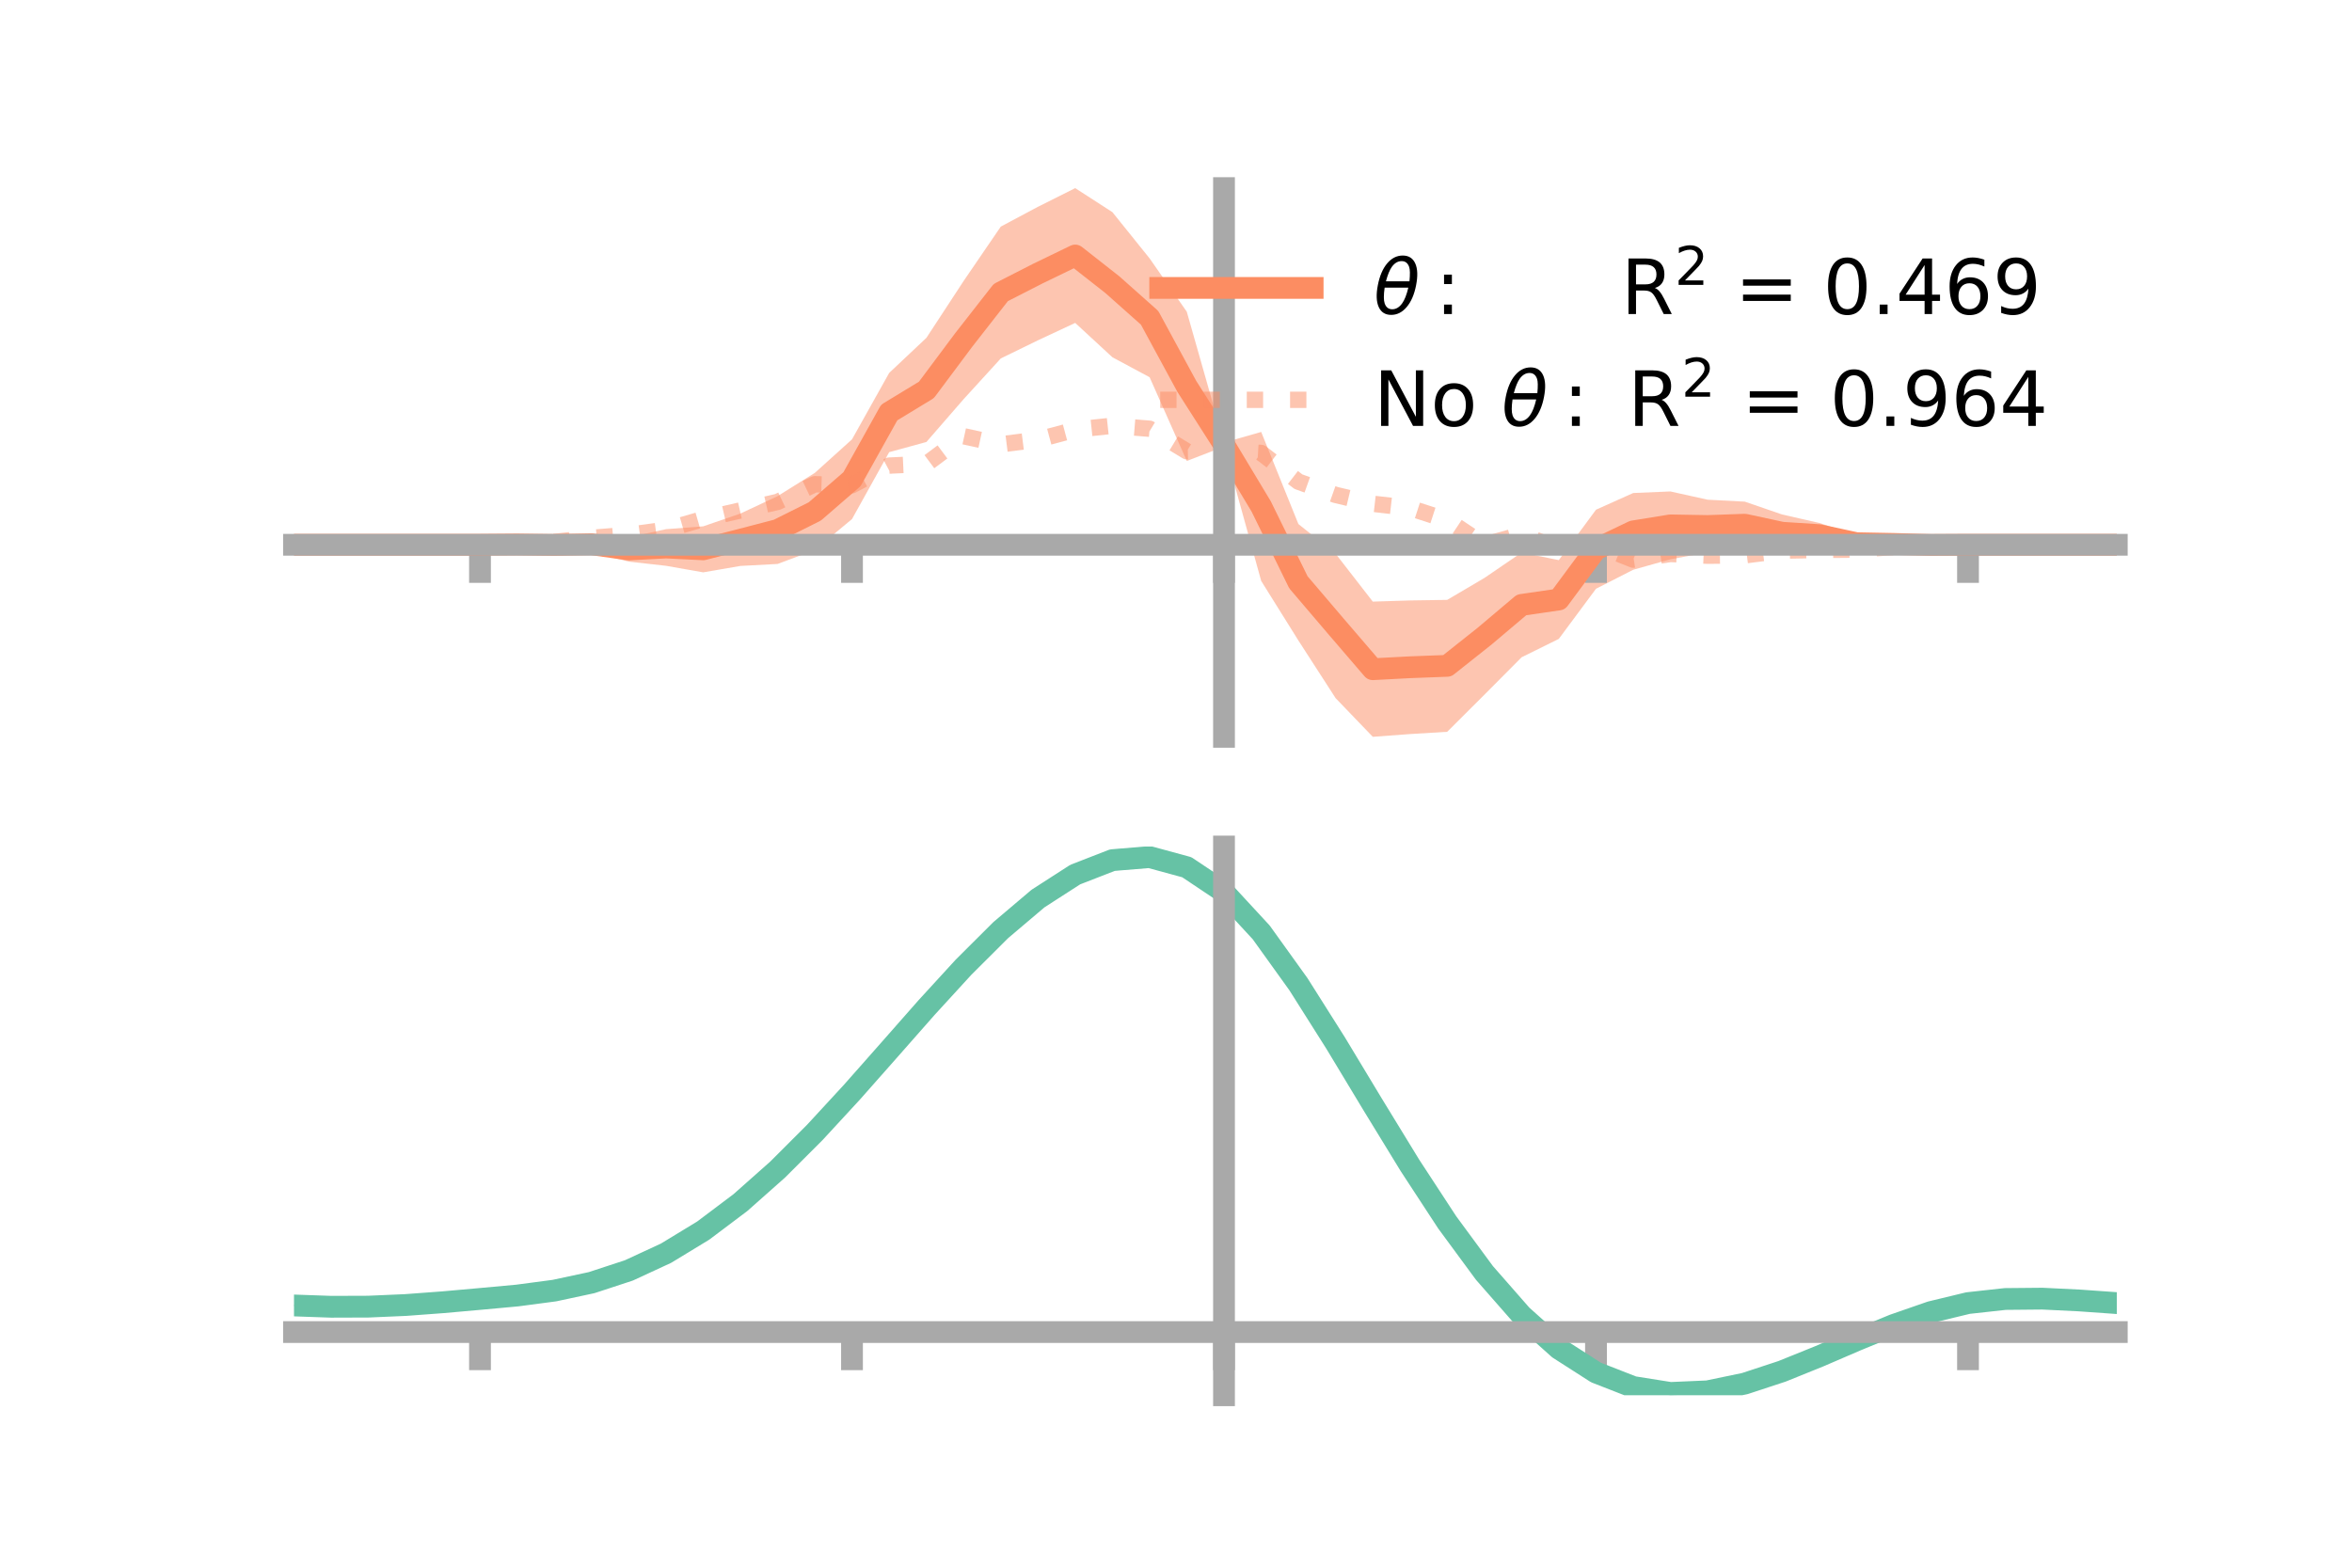 <?xml version="1.0" encoding="utf-8" standalone="no"?>
<!DOCTYPE svg PUBLIC "-//W3C//DTD SVG 1.1//EN"
  "http://www.w3.org/Graphics/SVG/1.1/DTD/svg11.dtd">
<!-- Created with matplotlib (https://matplotlib.org/) -->
<svg height="144pt" version="1.1" viewBox="0 0 216 144" width="216pt" xmlns="http://www.w3.org/2000/svg" xmlns:xlink="http://www.w3.org/1999/xlink">
 <defs>
  <style type="text/css">*{stroke-linecap:butt;stroke-linejoin:round;}</style>
 </defs>
 <g id="figure_1">
  <g id="patch_1">
   <path d="M 0 144 
L 216 144 
L 216 0 
L 0 0 
z
" style="fill:none;"/>
  </g>
  <g id="axes_1">
   <g id="patch_2">
    <path d="M 27 67.68 
L 194.4 67.68 
L 194.4 17.28 
L 27 17.28 
z
" style="fill:none;"/>
   </g>
   <g id="PolyCollection_1">
    <path clip-path="url(#pf0b4faddca)" d="M 27 50.038 
L 27 50.038 
L 30.416 50.038 
L 33.833 50.038 
L 37.249 50.038 
L 40.665 50.038 
L 44.082 50.038 
L 47.498 49.903 
L 50.914 49.662 
L 54.331 49.244 
L 57.747 49.357 
L 61.163 48.607 
L 64.58 48.347 
L 67.996 47.172 
L 71.412 45.572 
L 74.829 43.438 
L 78.245 40.357 
L 81.661 34.253 
L 85.078 31.033 
L 88.494 25.814 
L 91.91 20.814 
L 95.327 18.993 
L 98.743 17.28 
L 102.159 19.487 
L 105.576 23.735 
L 108.992 28.638 
L 112.408 40.653 
L 115.824 39.676 
L 119.241 48.136 
L 122.657 50.861 
L 126.073 55.261 
L 129.49 55.154 
L 132.906 55.102 
L 136.322 53.089 
L 139.739 50.755 
L 143.155 51.45 
L 146.571 46.82 
L 149.988 45.286 
L 153.404 45.142 
L 156.82 45.9 
L 160.237 46.079 
L 163.653 47.255 
L 167.069 48.034 
L 170.486 49.142 
L 173.902 49.566 
L 177.318 49.948 
L 180.735 50.038 
L 184.151 50.038 
L 187.567 50.038 
L 190.984 50.038 
L 194.4 50.038 
L 194.4 50.038 
L 194.4 50.038 
L 190.984 50.038 
L 187.567 50.038 
L 184.151 50.038 
L 180.735 50.038 
L 177.318 50.166 
L 173.902 50.357 
L 170.486 50.646 
L 167.069 50.277 
L 163.653 50.616 
L 160.237 50.312 
L 156.82 50.736 
L 153.404 51.375 
L 149.988 52.336 
L 146.571 54.081 
L 143.155 58.685 
L 139.739 60.374 
L 136.322 63.812 
L 132.906 67.219 
L 129.49 67.427 
L 126.073 67.68 
L 122.657 64.126 
L 119.241 58.835 
L 115.824 53.361 
L 112.408 41.024 
L 108.992 42.341 
L 105.576 34.65 
L 102.159 32.816 
L 98.743 29.661 
L 95.327 31.257 
L 91.91 32.923 
L 88.494 36.668 
L 85.078 40.599 
L 81.661 41.532 
L 78.245 47.678 
L 74.829 50.52 
L 71.412 51.802 
L 67.996 51.984 
L 64.58 52.573 
L 61.163 51.972 
L 57.747 51.587 
L 54.331 50.74 
L 50.914 50.453 
L 47.498 50.122 
L 44.082 50.038 
L 40.665 50.038 
L 37.249 50.038 
L 33.833 50.038 
L 30.416 50.038 
L 27 50.038 
z
" style="fill:#fc8d62;fill-opacity:0.5;"/>
   </g>
   <g id="matplotlib.axis_1">
    <g id="xtick_1">
     <g id="line2d_1">
      <defs>
       <path d="M 0 0 
L 0 3.5 
" id="m47d8338850" style="stroke:#a9a9a9;stroke-width:2;"/>
      </defs>
      <g>
       <use style="fill:#a9a9a9;stroke:#a9a9a9;stroke-width:2;" x="44.082" xlink:href="#m47d8338850" y="50.038"/>
      </g>
     </g>
    </g>
    <g id="xtick_2">
     <g id="line2d_2">
      <g>
       <use style="fill:#a9a9a9;stroke:#a9a9a9;stroke-width:2;" x="78.245" xlink:href="#m47d8338850" y="50.038"/>
      </g>
     </g>
    </g>
    <g id="xtick_3">
     <g id="line2d_3">
      <g>
       <use style="fill:#a9a9a9;stroke:#a9a9a9;stroke-width:2;" x="112.408" xlink:href="#m47d8338850" y="50.038"/>
      </g>
     </g>
    </g>
    <g id="xtick_4">
     <g id="line2d_4">
      <g>
       <use style="fill:#a9a9a9;stroke:#a9a9a9;stroke-width:2;" x="146.571" xlink:href="#m47d8338850" y="50.038"/>
      </g>
     </g>
    </g>
    <g id="xtick_5">
     <g id="line2d_5">
      <g>
       <use style="fill:#a9a9a9;stroke:#a9a9a9;stroke-width:2;" x="180.735" xlink:href="#m47d8338850" y="50.038"/>
      </g>
     </g>
    </g>
   </g>
   <g id="matplotlib.axis_2"/>
   <g id="line2d_6">
    <path clip-path="url(#pf0b4faddca)" d="M 27 50.038 
L 30.416 50.038 
L 33.833 50.038 
L 37.249 50.038 
L 40.665 50.038 
L 44.082 50.038 
L 47.498 50.012 
L 50.914 50.058 
L 54.331 49.992 
L 57.747 50.472 
L 61.163 50.29 
L 64.58 50.46 
L 67.996 49.578 
L 71.412 48.687 
L 74.829 46.979 
L 78.245 44.018 
L 81.661 37.892 
L 85.078 35.816 
L 88.494 31.241 
L 91.91 26.869 
L 95.327 25.125 
L 98.743 23.47 
L 102.159 26.152 
L 105.576 29.192 
L 108.992 35.49 
L 112.408 40.839 
L 115.824 46.519 
L 119.241 53.486 
L 122.657 57.494 
L 126.073 61.471 
L 129.49 61.29 
L 132.906 61.161 
L 136.322 58.45 
L 139.739 55.564 
L 143.155 55.067 
L 146.571 50.451 
L 149.988 48.811 
L 153.404 48.258 
L 156.82 48.318 
L 160.237 48.196 
L 163.653 48.935 
L 167.069 49.156 
L 170.486 49.894 
L 173.902 49.961 
L 177.318 50.057 
L 180.735 50.038 
L 184.151 50.038 
L 187.567 50.038 
L 190.984 50.038 
L 194.4 50.038 
" style="fill:none;stroke:#fc8d62;stroke-linecap:square;stroke-width:2;"/>
   </g>
   <g id="line2d_7">
    <path clip-path="url(#pf0b4faddca)" d="M 27 50.038 
L 30.416 50.038 
L 33.833 50.038 
L 37.249 50.038 
L 40.665 50.038 
L 44.082 50.038 
L 47.498 49.973 
L 50.914 49.777 
L 54.331 49.403 
L 57.747 49.129 
L 61.163 48.661 
L 64.58 47.671 
L 67.996 46.885 
L 71.412 46.102 
L 74.829 44.48 
L 78.245 44.572 
L 81.661 42.767 
L 85.078 42.612 
L 88.494 40.068 
L 91.91 40.814 
L 95.327 40.386 
L 98.743 39.468 
L 102.159 39.105 
L 105.576 39.382 
L 108.992 41.451 
L 112.408 41.395 
L 115.824 41.606 
L 119.241 44.244 
L 122.657 45.46 
L 126.073 46.272 
L 129.49 46.663 
L 132.906 47.773 
L 136.322 50.051 
L 139.739 49.087 
L 143.155 50.417 
L 146.571 50.04 
L 149.988 51.41 
L 153.404 50.885 
L 156.82 51.047 
L 160.237 51.012 
L 163.653 50.581 
L 167.069 50.517 
L 170.486 50.486 
L 173.902 50.244 
L 177.318 50.096 
L 180.735 50.039 
L 184.151 50.038 
L 187.567 50.038 
L 190.984 50.038 
L 194.4 50.038 
" style="fill:none;stroke:#fc8d62;stroke-dasharray:1.5,2.475;stroke-dashoffset:0;stroke-opacity:0.5;stroke-width:1.5;"/>
   </g>
   <g id="patch_3">
    <path d="M 112.408 67.68 
L 112.408 17.28 
" style="fill:none;stroke:#a9a9a9;stroke-linecap:square;stroke-linejoin:miter;stroke-width:2;"/>
   </g>
   <g id="patch_4">
    <path d="M 194.4 67.68 
L 194.4 17.28 
" style="fill:none;"/>
   </g>
   <g id="patch_5">
    <path d="M 27 50.038 
L 194.4 50.038 
" style="fill:none;stroke:#a9a9a9;stroke-linecap:square;stroke-linejoin:miter;stroke-width:2;"/>
   </g>
   <g id="patch_6">
    <path d="M 27 17.28 
L 194.4 17.28 
" style="fill:none;"/>
   </g>
   <g id="legend_1">
    <g id="line2d_8">
     <path d="M 106.55 26.449 
L 120.55 26.449 
" style="fill:none;stroke:#fc8d62;stroke-linecap:square;stroke-width:2;"/>
    </g>
    <g id="line2d_9"/>
    <g id="text_1">
     <!-- $\theta:$      R$^{2}$ = 0.469 -->
     <g transform="translate(126.15 28.899)scale(0.07 -0.07)">
      <defs>
       <path d="M 45.516 34.672 
L 14.453 34.672 
Q 12.359 20.062 14.5 13.875 
Q 17.188 6.25 24.469 6.25 
Q 31.781 6.25 37.359 13.922 
Q 42.234 20.656 45.516 34.672 
z
M 47.016 42.969 
Q 48.344 56.844 46.625 61.719 
Q 43.953 69.438 36.766 69.438 
Q 29.297 69.438 23.828 61.812 
Q 19.531 55.672 16.156 42.969 
z
M 38.188 76.766 
Q 49.906 76.766 54.594 66.406 
Q 59.281 56.109 55.719 37.844 
Q 52.203 19.625 43.453 9.281 
Q 34.766 -1.125 23.047 -1.125 
Q 11.281 -1.125 6.641 9.281 
Q 2 19.625 5.516 37.844 
Q 9.078 56.109 17.719 66.406 
Q 26.422 76.766 38.188 76.766 
z
" id="DejaVuSans-Oblique-952"/>
       <path d="M 11.719 12.406 
L 22.016 12.406 
L 22.016 0 
L 11.719 0 
z
M 11.719 51.703 
L 22.016 51.703 
L 22.016 39.312 
L 11.719 39.312 
z
" id="DejaVuSans-58"/>
       <path id="DejaVuSans-32"/>
       <path d="M 44.391 34.188 
Q 47.562 33.109 50.562 29.594 
Q 53.562 26.078 56.594 19.922 
L 66.609 0 
L 56 0 
L 46.688 18.703 
Q 43.062 26.031 39.672 28.422 
Q 36.281 30.812 30.422 30.812 
L 19.672 30.812 
L 19.672 0 
L 9.812 0 
L 9.812 72.906 
L 32.078 72.906 
Q 44.578 72.906 50.734 67.672 
Q 56.891 62.453 56.891 51.906 
Q 56.891 45.016 53.688 40.469 
Q 50.484 35.938 44.391 34.188 
z
M 19.672 64.797 
L 19.672 38.922 
L 32.078 38.922 
Q 39.203 38.922 42.844 42.219 
Q 46.484 45.516 46.484 51.906 
Q 46.484 58.297 42.844 61.547 
Q 39.203 64.797 32.078 64.797 
z
" id="DejaVuSans-82"/>
       <path d="M 19.188 8.297 
L 53.609 8.297 
L 53.609 0 
L 7.328 0 
L 7.328 8.297 
Q 12.938 14.109 22.625 23.891 
Q 32.328 33.688 34.812 36.531 
Q 39.547 41.844 41.422 45.531 
Q 43.312 49.219 43.312 52.781 
Q 43.312 58.594 39.234 62.25 
Q 35.156 65.922 28.609 65.922 
Q 23.969 65.922 18.812 64.312 
Q 13.672 62.703 7.812 59.422 
L 7.812 69.391 
Q 13.766 71.781 18.938 73 
Q 24.125 74.219 28.422 74.219 
Q 39.75 74.219 46.484 68.547 
Q 53.219 62.891 53.219 53.422 
Q 53.219 48.922 51.531 44.891 
Q 49.859 40.875 45.406 35.406 
Q 44.188 33.984 37.641 27.219 
Q 31.109 20.453 19.188 8.297 
z
" id="DejaVuSans-50"/>
       <path d="M 10.594 45.406 
L 73.188 45.406 
L 73.188 37.203 
L 10.594 37.203 
z
M 10.594 25.484 
L 73.188 25.484 
L 73.188 17.188 
L 10.594 17.188 
z
" id="DejaVuSans-61"/>
       <path d="M 31.781 66.406 
Q 24.172 66.406 20.328 58.906 
Q 16.5 51.422 16.5 36.375 
Q 16.5 21.391 20.328 13.891 
Q 24.172 6.391 31.781 6.391 
Q 39.453 6.391 43.281 13.891 
Q 47.125 21.391 47.125 36.375 
Q 47.125 51.422 43.281 58.906 
Q 39.453 66.406 31.781 66.406 
z
M 31.781 74.219 
Q 44.047 74.219 50.516 64.516 
Q 56.984 54.828 56.984 36.375 
Q 56.984 17.969 50.516 8.266 
Q 44.047 -1.422 31.781 -1.422 
Q 19.531 -1.422 13.062 8.266 
Q 6.594 17.969 6.594 36.375 
Q 6.594 54.828 13.062 64.516 
Q 19.531 74.219 31.781 74.219 
z
" id="DejaVuSans-48"/>
       <path d="M 10.688 12.406 
L 21 12.406 
L 21 0 
L 10.688 0 
z
" id="DejaVuSans-46"/>
       <path d="M 37.797 64.312 
L 12.891 25.391 
L 37.797 25.391 
z
M 35.203 72.906 
L 47.609 72.906 
L 47.609 25.391 
L 58.016 25.391 
L 58.016 17.188 
L 47.609 17.188 
L 47.609 0 
L 37.797 0 
L 37.797 17.188 
L 4.891 17.188 
L 4.891 26.703 
z
" id="DejaVuSans-52"/>
       <path d="M 33.016 40.375 
Q 26.375 40.375 22.484 35.828 
Q 18.609 31.297 18.609 23.391 
Q 18.609 15.531 22.484 10.953 
Q 26.375 6.391 33.016 6.391 
Q 39.656 6.391 43.531 10.953 
Q 47.406 15.531 47.406 23.391 
Q 47.406 31.297 43.531 35.828 
Q 39.656 40.375 33.016 40.375 
z
M 52.594 71.297 
L 52.594 62.312 
Q 48.875 64.062 45.094 64.984 
Q 41.312 65.922 37.594 65.922 
Q 27.828 65.922 22.672 59.328 
Q 17.531 52.734 16.797 39.406 
Q 19.672 43.656 24.016 45.922 
Q 28.375 48.188 33.594 48.188 
Q 44.578 48.188 50.953 41.516 
Q 57.328 34.859 57.328 23.391 
Q 57.328 12.156 50.688 5.359 
Q 44.047 -1.422 33.016 -1.422 
Q 20.359 -1.422 13.672 8.266 
Q 6.984 17.969 6.984 36.375 
Q 6.984 53.656 15.188 63.938 
Q 23.391 74.219 37.203 74.219 
Q 40.922 74.219 44.703 73.484 
Q 48.484 72.75 52.594 71.297 
z
" id="DejaVuSans-54"/>
       <path d="M 10.984 1.516 
L 10.984 10.5 
Q 14.703 8.734 18.5 7.812 
Q 22.312 6.891 25.984 6.891 
Q 35.75 6.891 40.891 13.453 
Q 46.047 20.016 46.781 33.406 
Q 43.953 29.203 39.594 26.953 
Q 35.25 24.703 29.984 24.703 
Q 19.047 24.703 12.672 31.312 
Q 6.297 37.938 6.297 49.422 
Q 6.297 60.641 12.938 67.422 
Q 19.578 74.219 30.609 74.219 
Q 43.266 74.219 49.922 64.516 
Q 56.594 54.828 56.594 36.375 
Q 56.594 19.141 48.406 8.859 
Q 40.234 -1.422 26.422 -1.422 
Q 22.703 -1.422 18.891 -0.688 
Q 15.094 0.047 10.984 1.516 
z
M 30.609 32.422 
Q 37.25 32.422 41.125 36.953 
Q 45.016 41.5 45.016 49.422 
Q 45.016 57.281 41.125 61.844 
Q 37.25 66.406 30.609 66.406 
Q 23.969 66.406 20.094 61.844 
Q 16.219 57.281 16.219 49.422 
Q 16.219 41.5 20.094 36.953 
Q 23.969 32.422 30.609 32.422 
z
" id="DejaVuSans-57"/>
      </defs>
      <use transform="translate(0 0.766)" xlink:href="#DejaVuSans-Oblique-952"/>
      <use transform="translate(80.664 0.766)" xlink:href="#DejaVuSans-58"/>
      <use transform="translate(133.838 0.766)" xlink:href="#DejaVuSans-32"/>
      <use transform="translate(165.625 0.766)" xlink:href="#DejaVuSans-32"/>
      <use transform="translate(197.412 0.766)" xlink:href="#DejaVuSans-32"/>
      <use transform="translate(229.199 0.766)" xlink:href="#DejaVuSans-32"/>
      <use transform="translate(260.986 0.766)" xlink:href="#DejaVuSans-32"/>
      <use transform="translate(292.773 0.766)" xlink:href="#DejaVuSans-32"/>
      <use transform="translate(324.561 0.766)" xlink:href="#DejaVuSans-82"/>
      <use transform="translate(395 39.047)scale(0.7)" xlink:href="#DejaVuSans-50"/>
      <use transform="translate(442.271 0.766)" xlink:href="#DejaVuSans-32"/>
      <use transform="translate(474.058 0.766)" xlink:href="#DejaVuSans-61"/>
      <use transform="translate(557.847 0.766)" xlink:href="#DejaVuSans-32"/>
      <use transform="translate(589.634 0.766)" xlink:href="#DejaVuSans-48"/>
      <use transform="translate(653.257 0.766)" xlink:href="#DejaVuSans-46"/>
      <use transform="translate(685.044 0.766)" xlink:href="#DejaVuSans-52"/>
      <use transform="translate(748.667 0.766)" xlink:href="#DejaVuSans-54"/>
      <use transform="translate(812.29 0.766)" xlink:href="#DejaVuSans-57"/>
     </g>
    </g>
    <g id="line2d_10">
     <path d="M 106.55 36.724 
L 120.55 36.724 
" style="fill:none;stroke:#fc8d62;stroke-dasharray:1.5,2.475;stroke-dashoffset:0;stroke-opacity:0.5;stroke-width:1.5;"/>
    </g>
    <g id="line2d_11"/>
    <g id="text_2">
     <!-- No $\theta:$ R$^{2}$ = 0.964 -->
     <g transform="translate(126.15 39.174)scale(0.07 -0.07)">
      <defs>
       <path d="M 9.812 72.906 
L 23.094 72.906 
L 55.422 11.922 
L 55.422 72.906 
L 64.984 72.906 
L 64.984 0 
L 51.703 0 
L 19.391 60.984 
L 19.391 0 
L 9.812 0 
z
" id="DejaVuSans-78"/>
       <path d="M 30.609 48.391 
Q 23.391 48.391 19.188 42.75 
Q 14.984 37.109 14.984 27.297 
Q 14.984 17.484 19.156 11.844 
Q 23.344 6.203 30.609 6.203 
Q 37.797 6.203 41.984 11.859 
Q 46.188 17.531 46.188 27.297 
Q 46.188 37.016 41.984 42.703 
Q 37.797 48.391 30.609 48.391 
z
M 30.609 56 
Q 42.328 56 49.016 48.375 
Q 55.719 40.766 55.719 27.297 
Q 55.719 13.875 49.016 6.219 
Q 42.328 -1.422 30.609 -1.422 
Q 18.844 -1.422 12.172 6.219 
Q 5.516 13.875 5.516 27.297 
Q 5.516 40.766 12.172 48.375 
Q 18.844 56 30.609 56 
z
" id="DejaVuSans-111"/>
      </defs>
      <use transform="translate(0 0.766)" xlink:href="#DejaVuSans-78"/>
      <use transform="translate(74.805 0.766)" xlink:href="#DejaVuSans-111"/>
      <use transform="translate(135.986 0.766)" xlink:href="#DejaVuSans-32"/>
      <use transform="translate(167.773 0.766)" xlink:href="#DejaVuSans-Oblique-952"/>
      <use transform="translate(248.438 0.766)" xlink:href="#DejaVuSans-58"/>
      <use transform="translate(301.611 0.766)" xlink:href="#DejaVuSans-32"/>
      <use transform="translate(333.398 0.766)" xlink:href="#DejaVuSans-82"/>
      <use transform="translate(403.838 39.047)scale(0.7)" xlink:href="#DejaVuSans-50"/>
      <use transform="translate(451.108 0.766)" xlink:href="#DejaVuSans-32"/>
      <use transform="translate(482.896 0.766)" xlink:href="#DejaVuSans-61"/>
      <use transform="translate(566.685 0.766)" xlink:href="#DejaVuSans-32"/>
      <use transform="translate(598.472 0.766)" xlink:href="#DejaVuSans-48"/>
      <use transform="translate(662.095 0.766)" xlink:href="#DejaVuSans-46"/>
      <use transform="translate(693.882 0.766)" xlink:href="#DejaVuSans-57"/>
      <use transform="translate(757.505 0.766)" xlink:href="#DejaVuSans-54"/>
      <use transform="translate(821.128 0.766)" xlink:href="#DejaVuSans-52"/>
     </g>
    </g>
   </g>
  </g>
  <g id="axes_2">
   <g id="patch_7">
    <path d="M 27 128.16 
L 194.4 128.16 
L 194.4 77.76 
L 27 77.76 
z
" style="fill:none;"/>
   </g>
   <g id="PolyCollection_2">
    <path clip-path="url(#p02a3244026)" d="M 27 119.958 
L 27 119.868 
L 30.416 119.995 
L 33.833 119.981 
L 37.249 119.823 
L 40.665 119.556 
L 44.082 119.241 
L 47.498 118.916 
L 50.914 118.455 
L 54.331 117.712 
L 57.747 116.575 
L 61.163 114.968 
L 64.58 112.85 
L 67.996 110.222 
L 71.412 107.123 
L 74.829 103.625 
L 78.245 99.831 
L 81.661 95.872 
L 85.078 91.9 
L 88.494 88.084 
L 91.91 84.603 
L 95.327 81.646 
L 98.743 79.399 
L 102.159 78.046 
L 105.576 77.76 
L 108.992 78.706 
L 112.408 81.026 
L 115.824 84.782 
L 119.241 89.611 
L 122.657 95.097 
L 126.073 100.851 
L 129.49 106.527 
L 132.906 111.838 
L 136.322 116.556 
L 139.739 120.518 
L 143.155 123.625 
L 146.571 125.841 
L 149.988 127.189 
L 153.404 127.738 
L 156.82 127.596 
L 160.237 126.898 
L 163.653 125.792 
L 167.069 124.435 
L 170.486 122.988 
L 173.902 121.605 
L 177.318 120.431 
L 180.735 119.612 
L 184.151 119.238 
L 187.567 119.211 
L 190.984 119.387 
L 194.4 119.641 
L 194.4 119.753 
L 194.4 119.753 
L 190.984 119.523 
L 187.567 119.363 
L 184.151 119.4 
L 180.735 119.778 
L 177.318 120.609 
L 173.902 121.809 
L 170.486 123.237 
L 167.069 124.735 
L 163.653 126.138 
L 160.237 127.281 
L 156.82 128.004 
L 153.404 128.16 
L 149.988 127.624 
L 146.571 126.301 
L 143.155 124.137 
L 139.739 121.12 
L 136.322 117.284 
L 132.906 112.721 
L 129.49 107.583 
L 126.073 102.087 
L 122.657 96.511 
L 119.241 91.189 
L 115.824 86.503 
L 112.408 82.859 
L 108.992 80.611 
L 105.576 79.697 
L 102.159 79.971 
L 98.743 81.272 
L 95.327 83.429 
L 91.91 86.261 
L 88.494 89.59 
L 85.078 93.235 
L 81.661 97.024 
L 78.245 100.797 
L 74.829 104.412 
L 71.412 107.748 
L 67.996 110.707 
L 64.58 113.224 
L 61.163 115.261 
L 57.747 116.817 
L 54.331 117.922 
L 50.914 118.643 
L 47.498 119.085 
L 44.082 119.39 
L 40.665 119.681 
L 37.249 119.923 
L 33.833 120.061 
L 30.416 120.071 
L 27 119.958 
z
" style="fill:#66c2a5;fill-opacity:0.5;"/>
   </g>
   <g id="matplotlib.axis_3">
    <g id="xtick_6">
     <g id="line2d_12">
      <g>
       <use style="fill:#a9a9a9;stroke:#a9a9a9;stroke-width:2;" x="44.082" xlink:href="#m47d8338850" y="122.355"/>
      </g>
     </g>
    </g>
    <g id="xtick_7">
     <g id="line2d_13">
      <g>
       <use style="fill:#a9a9a9;stroke:#a9a9a9;stroke-width:2;" x="78.245" xlink:href="#m47d8338850" y="122.355"/>
      </g>
     </g>
    </g>
    <g id="xtick_8">
     <g id="line2d_14">
      <g>
       <use style="fill:#a9a9a9;stroke:#a9a9a9;stroke-width:2;" x="112.408" xlink:href="#m47d8338850" y="122.355"/>
      </g>
     </g>
    </g>
    <g id="xtick_9">
     <g id="line2d_15">
      <g>
       <use style="fill:#a9a9a9;stroke:#a9a9a9;stroke-width:2;" x="146.571" xlink:href="#m47d8338850" y="122.355"/>
      </g>
     </g>
    </g>
    <g id="xtick_10">
     <g id="line2d_16">
      <g>
       <use style="fill:#a9a9a9;stroke:#a9a9a9;stroke-width:2;" x="180.735" xlink:href="#m47d8338850" y="122.355"/>
      </g>
     </g>
    </g>
   </g>
   <g id="matplotlib.axis_4"/>
   <g id="line2d_17">
    <path clip-path="url(#p02a3244026)" d="M 27 119.913 
L 30.416 120.033 
L 33.833 120.021 
L 37.249 119.873 
L 40.665 119.619 
L 44.082 119.315 
L 47.498 119.001 
L 50.914 118.549 
L 54.331 117.817 
L 57.747 116.696 
L 61.163 115.115 
L 64.58 113.037 
L 67.996 110.465 
L 71.412 107.435 
L 74.829 104.019 
L 78.245 100.314 
L 81.661 96.448 
L 85.078 92.567 
L 88.494 88.837 
L 91.91 85.432 
L 95.327 82.537 
L 98.743 80.336 
L 102.159 79.008 
L 105.576 78.728 
L 108.992 79.659 
L 112.408 81.943 
L 115.824 85.642 
L 119.241 90.4 
L 122.657 95.804 
L 126.073 101.469 
L 129.49 107.055 
L 132.906 112.279 
L 136.322 116.92 
L 139.739 120.819 
L 143.155 123.881 
L 146.571 126.071 
L 149.988 127.406 
L 153.404 127.949 
L 156.82 127.8 
L 160.237 127.089 
L 163.653 125.965 
L 167.069 124.585 
L 170.486 123.113 
L 173.902 121.707 
L 177.318 120.52 
L 180.735 119.695 
L 184.151 119.319 
L 187.567 119.287 
L 190.984 119.455 
L 194.4 119.697 
" style="fill:none;stroke:#66c2a5;stroke-linecap:square;stroke-width:2;"/>
   </g>
   <g id="patch_8">
    <path d="M 112.408 128.16 
L 112.408 77.76 
" style="fill:none;stroke:#a9a9a9;stroke-linecap:square;stroke-linejoin:miter;stroke-width:2;"/>
   </g>
   <g id="patch_9">
    <path d="M 194.4 128.16 
L 194.4 77.76 
" style="fill:none;"/>
   </g>
   <g id="patch_10">
    <path d="M 27 122.355 
L 194.4 122.355 
" style="fill:none;stroke:#a9a9a9;stroke-linecap:square;stroke-linejoin:miter;stroke-width:2;"/>
   </g>
   <g id="patch_11">
    <path d="M 27 77.76 
L 194.4 77.76 
" style="fill:none;"/>
   </g>
  </g>
 </g>
 <defs>
  <clipPath id="pf0b4faddca">
   <rect height="50.4" width="167.4" x="27" y="17.28"/>
  </clipPath>
  <clipPath id="p02a3244026">
   <rect height="50.4" width="167.4" x="27" y="77.76"/>
  </clipPath>
 </defs>
</svg>
